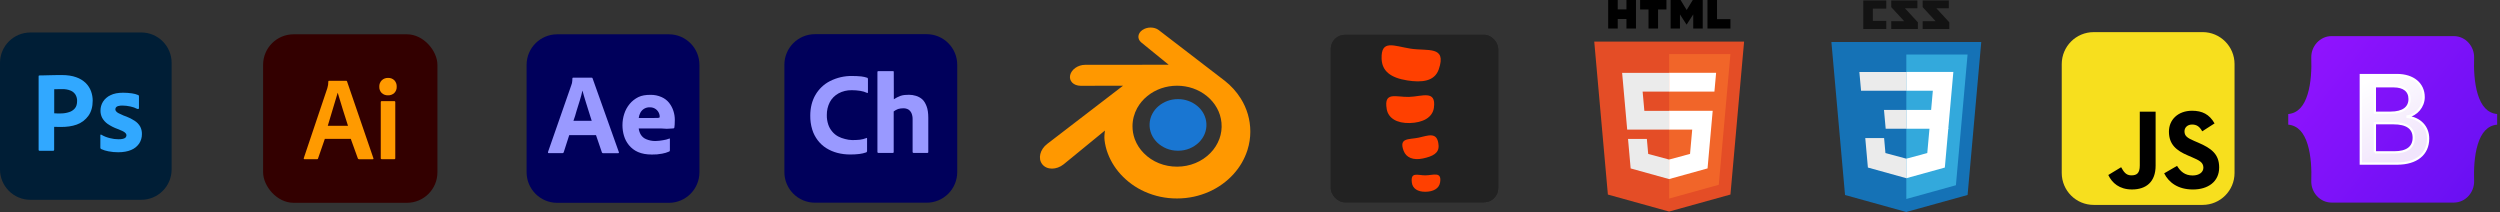 <?xml version="1.0" encoding="UTF-8"?>
<svg id="Layer_1" data-name="Layer 1" xmlns="http://www.w3.org/2000/svg" xmlns:xlink="http://www.w3.org/1999/xlink" viewBox="0 0 1105.74 93.76">
  <rect x="0" y="0" width="1105.74" height="93.76" fill="#333333" stroke="none"/>
  <defs>
    <style>
      .cls-1 {
        fill: #33a9dc;
      }

      .cls-1, .cls-2, .cls-3, .cls-4, .cls-5, .cls-6, .cls-7, .cls-8, .cls-9, .cls-10, .cls-11, .cls-12, .cls-13, .cls-14, .cls-15, .cls-16, .cls-17, .cls-18, .cls-19, .cls-20 {
        stroke-width: 0px;
      }

      .cls-2 {
        fill: #31a8ff;
      }

      .cls-3 {
        fill: #222;
      }

      .cls-4 {
        fill: url(#linear-gradient);
      }

      .cls-5 {
        fill: #000;
      }

      .cls-6 {
        fill: #1572b6;
      }

      .cls-7 {
        fill: #001e36;
      }

      .cls-8 {
        fill: #e44d26;
      }

      .cls-9 {
        fill: #131313;
      }

      .cls-10 {
        fill: #300;
      }

      .cls-11 {
        fill: #00005b;
      }

      .cls-12 {
        fill: #ebebeb;
      }

      .cls-13 {
        fill: #ff9a00;
      }

      .cls-14 {
        fill: #ff4000;
      }

      .cls-15 {
        fill: #99f;
      }

      .cls-21 {
        fill: url(#linear-gradient-2);
        stroke: #fff;
      }

      .cls-16 {
        fill: #ff9800;
      }

      .cls-17 {
        fill: #f16529;
      }

      .cls-18 {
        fill: #1976d2;
      }

      .cls-19 {
        fill: #fff;
      }

      .cls-20 {
        fill: #f7df1e;
      }
    </style>
    <linearGradient id="linear-gradient" x1="1021.38" y1="590.33" x2="1102.11" y2="526.24" gradientTransform="translate(0 613.82) scale(1 -1)" gradientUnits="userSpaceOnUse">
      <stop offset="0" stop-color="#9013fe"/>
      <stop offset="1" stop-color="#6610f2"/>
    </linearGradient>
    <linearGradient id="linear-gradient-2" x1="1046.21" y1="577.59" x2="1064.25" y2="547.07" gradientTransform="translate(0 613.82) scale(1 -1)" gradientUnits="userSpaceOnUse">
      <stop offset="0" stop-color="#fff"/>
      <stop offset="1" stop-color="#f1e5fc"/>
    </linearGradient>
  </defs>
  <g>
    <path class="cls-11" d="M360.47,15.11h49.37c7.48,0,13.54,6.05,13.54,13.54v47.46c0,7.48-6.05,13.54-13.54,13.54h-49.37c-7.48,0-13.54-6.05-13.54-13.54V28.65c0-7.48,6.05-13.54,13.54-13.54Z"/>
    <path class="cls-15" d="M383.5,61.39v5.29c.03.32-.13.61-.41.73-.99.35-1.97.57-3.03.7-1.34.16-2.68.22-4.01.22-1.91,0-3.82-.22-5.67-.7-1.72-.45-3.38-1.15-4.9-2.1-1.47-.92-2.74-2.1-3.79-3.47-1.08-1.43-1.94-3.06-2.45-4.78-.61-2.01-.89-4.08-.86-6.15,0-3.44.76-6.5,2.26-9.11,1.5-2.61,3.73-4.75,6.4-6.12,3.06-1.56,6.47-2.36,9.91-2.29,1.34,0,2.64.06,3.98.19.92.1,1.82.32,2.71.61.19.16.29.38.25.61v5.76c0,.32-.13.41-.35.32-.96-.45-2.01-.76-3.06-.92-1.24-.19-2.48-.29-3.76-.29-2.07-.03-4.11.45-5.89,1.43-1.59.89-2.93,2.2-3.79,3.82-.92,1.78-1.37,3.76-1.34,5.76-.03,1.43.19,2.83.64,4.2.38,1.15.99,2.2,1.78,3.12.7.86,1.59,1.56,2.55,2.1.96.51,1.97.89,3.06,1.15,1.02.29,2.1.45,3.15.48,1.15,0,2.33-.03,3.47-.16.96-.13,1.88-.35,2.77-.7.13-.1.22-.13.32-.06.06.1.1.22.06.35Z"/>
    <path class="cls-15" d="M395.28,49.28v17.96c0,.29-.13.41-.35.41h-6.4c-.22.03-.41-.13-.45-.35V31.8c0-.22.13-.35.41-.35h6.47c.16-.03.35.1.35.25v.1l.03,12.1c.92-.61,1.91-1.11,2.96-1.5,1.08-.38,2.33-.48,3.76-.48,1.02,0,2.04.16,2.99.45,1.02.29,1.97.8,2.8,1.5.86.76,1.47,1.82,1.97,3.12.51,1.31.76,3.03.76,5.1v15.1c0,.32-.13.45-.41.45h-6.02c-.25.03-.48-.13-.51-.38v-14.46c.03-.92-.13-1.85-.48-2.71-.29-.64-.73-1.21-1.34-1.62-.7-.41-1.53-.61-2.36-.57-.76,0-1.53.1-2.26.32-.7.29-1.37.64-1.94,1.08Z"/>
  </g>
  <g>
    <path class="cls-11" d="M246.45,15.17h49.37c7.48,0,13.54,6.05,13.54,13.54v47.46c0,7.48-6.05,13.54-13.54,13.54h-49.37c-7.48,0-13.54-6.05-13.54-13.54V28.71c0-7.48,6.05-13.54,13.54-13.54Z"/>
    <path class="cls-15" d="M263.62,59.76h-11.85l-2.42,7.52c-.06.29-.32.48-.61.45h-5.99c-.35,0-.45-.19-.35-.57l10.26-29.4c.1-.32.19-.61.32-.99.13-.67.19-1.37.19-2.07-.03-.16.1-.32.25-.35h8.25c.22,0,.38.1.41.25l11.63,32.65c.1.35,0,.51-.32.51h-6.66c-.22.03-.45-.13-.51-.35l-2.61-7.64ZM253.62,53.42h8.09c-.19-.67-.45-1.47-.73-2.29-.29-.86-.57-1.78-.86-2.74-.32-.99-.61-1.94-.92-2.93s-.61-1.91-.86-2.83c-.25-.89-.48-1.72-.7-2.48h-.06c-.29,1.37-.64,2.74-1.08,4.11-.48,1.53-.96,3.12-1.47,4.71-.41,1.62-.92,3.12-1.4,4.46ZM292.6,56.83h-10.1c.13.99.45,1.97.99,2.83.57.86,1.37,1.53,2.33,1.91,1.27.54,2.68.83,4.08.8,1.11-.03,2.23-.13,3.31-.35.99-.13,1.94-.38,2.83-.73.16-.13.25-.06.25.25v4.87c0,.13-.03.25-.06.38-.06.1-.13.16-.22.22-1.02.45-2.07.76-3.18.96-1.5.29-2.99.41-4.52.38-2.42,0-4.46-.38-6.12-1.11-1.56-.67-2.93-1.72-4.01-3.03-1.02-1.24-1.75-2.64-2.2-4.17-.45-1.5-.67-3.06-.67-4.65,0-1.72.25-3.41.8-5.06.51-1.59,1.31-3.06,2.39-4.36,1.05-1.27,2.36-2.29,3.85-3.03,1.5-.73,3.28-.99,5.32-.99,1.69-.03,3.38.29,4.94.99,1.31.57,2.45,1.43,3.34,2.55.83,1.08,1.5,2.29,1.91,3.63.41,1.27.61,2.58.61,3.89,0,.76-.03,1.43-.06,2.04-.06.61-.1,1.05-.13,1.34-.03.22-.22.41-.45.41-.19,0-.54.03-1.05.06-.51.06-1.11.1-1.85.1s-1.5-.13-2.33-.13h0ZM282.51,52.18h6.72c.83,0,1.43,0,1.82-.03.25-.03.51-.1.73-.25v-.32c0-.41-.06-.8-.19-1.18-.57-1.78-2.26-2.99-4.14-2.93-1.75-.1-3.41.83-4.24,2.42-.38.73-.61,1.5-.7,2.29Z"/>
  </g>
  <g>
    <rect class="cls-10" x="116.37" y="15.17" width="77.1" height="74.53" rx="13.49" ry="13.49"/>
    <path class="cls-13" d="M155.17,61.43h-11.5l-2.97,8.57c-.03.28-.21.42-.54.42h-5.4c-.36,0-.49-.18-.38-.53l10.41-30.93c.29-.94.44-1.92.43-2.91-.02-.16.09-.3.25-.32.03,0,.05,0,.08,0h7.56c.22,0,.34.09.38.26l11.65,33.96c.11.32.02.48-.27.48h-6.04c-.23.01-.44-.11-.54-.32l-3.13-8.67ZM144.96,55.65h8.96c-.22-.47-4.24-13.47-4.53-14.57h-.05l-4.37,14.57ZM171.59,42.16c-1.02.04-2.02-.33-2.77-1.03-.73-.74-1.11-1.76-1.06-2.79-.05-1.05.35-2.08,1.09-2.82.75-.71,1.76-1.1,2.79-1.06,1.04-.05,2.05.33,2.79,1.06.71.76,1.08,1.78,1.03,2.82.05,1.04-.33,2.05-1.06,2.79-.76.71-1.78,1.08-2.82,1.03ZM168.41,69.94v-24.79c-.03-.21.11-.4.32-.43.04,0,.07,0,.11,0h5.56c.21-.03.4.12.43.33,0,.03,0,.07,0,.1v24.84c.03.21-.11.4-.32.43-.04,0-.07,0-.11,0h-5.51c-.23.03-.45-.13-.48-.36,0-.04,0-.08,0-.12Z"/>
  </g>
  <g id="Layer_2" data-name="Layer 2">
    <g id="Surfaces">
      <g id="Photo_Surface" data-name="Photo Surface">
        <g id="Outline_no_shadow" data-name="Outline no shadow">
          <path class="cls-7" d="M13.44,14.36h49.03c7.43,0,13.44,6.01,13.44,13.44v47.13c0,7.43-6.01,13.44-13.44,13.44H13.44c-7.43,0-13.44-6.01-13.44-13.44V27.81c0-7.43,6.01-13.44,13.44-13.44Z"/>
        </g>
      </g>
    </g>
    <g id="Outlined_Mnemonics_Logos" data-name="Outlined Mnemonics Logos">
      <g id="Ps">
        <path class="cls-2" d="M17.08,66.27v-32.55c0-.22.09-.35.32-.35.54,0,1.04,0,1.77-.03.76-.03,1.55-.03,2.4-.06.85-.03,1.77-.03,2.75-.06.98-.03,1.93-.03,2.88-.03,2.59,0,4.74.32,6.52.98,1.58.54,3.04,1.42,4.24,2.59,1.01,1.01,1.8,2.25,2.31,3.61.47,1.33.73,2.69.73,4.11,0,2.72-.63,4.97-1.9,6.74-1.27,1.77-3.04,3.1-5.09,3.86-2.15.79-4.52,1.08-7.12,1.08-.76,0-1.27,0-1.58-.03s-.76-.03-1.36-.03v10.15c.03.22-.13.41-.35.44h-6.14c-.25,0-.38-.13-.38-.41ZM23.98,39.48v10.63c.44.03.85.06,1.23.06h1.68c1.23,0,2.47-.19,3.64-.57,1.01-.28,1.9-.89,2.59-1.68.66-.79.98-1.87.98-3.26.03-.98-.22-1.96-.73-2.82-.54-.82-1.3-1.46-2.21-1.8-1.17-.47-2.44-.66-3.73-.63-.82,0-1.55,0-2.15.03-.63-.03-1.08,0-1.3.03h0Z"/>
        <path class="cls-2" d="M60.73,48.18c-.95-.51-1.96-.85-3.04-1.08-1.17-.25-2.34-.41-3.54-.41-.63-.03-1.3.06-1.9.22-.41.09-.76.32-.98.63-.16.25-.25.57-.25.85s.13.57.32.82c.28.35.66.63,1.08.85.73.38,1.49.73,2.25,1.04,1.71.57,3.35,1.36,4.87,2.31,1.04.66,1.9,1.55,2.5,2.63.51,1.01.76,2.12.73,3.26.03,1.49-.41,2.97-1.23,4.21-.89,1.27-2.12,2.25-3.54,2.82-1.55.66-3.45,1.01-5.73,1.01-1.46,0-2.88-.13-4.3-.41-1.11-.19-2.21-.54-3.23-1.01-.22-.13-.38-.35-.35-.6v-5.5c0-.09.03-.22.13-.28.09-.06.19-.03.28.03,1.23.73,2.53,1.23,3.92,1.55,1.2.32,2.47.47,3.73.47s2.06-.16,2.63-.44c.51-.22.85-.76.85-1.33,0-.44-.25-.85-.76-1.27-.51-.41-1.55-.89-3.1-1.49-1.61-.57-3.1-1.33-4.49-2.28-.98-.7-1.8-1.61-2.4-2.69-.51-1.01-.76-2.12-.73-3.23,0-1.36.38-2.66,1.08-3.83.79-1.27,1.96-2.28,3.32-2.91,1.49-.76,3.35-1.11,5.6-1.11,1.3,0,2.63.09,3.92.28.95.13,1.87.38,2.72.73.13.03.25.16.32.28.03.13.06.25.06.38v5.16c0,.13-.06.25-.16.32-.28.06-.44.06-.57,0Z"/>
      </g>
    </g>
  </g>
  <g>
    <path class="cls-18" d="M521.03,43.84h-.1c-3.24,0-6.2,1.16-8.48,3.06-2.3,1.94-3.82,4.68-3.99,7.78h0c-.17,3.19,1.11,6.14,3.35,8.34,2.37,2.26,5.56,3.64,9.09,3.64h.26c3.52,0,6.72-1.38,9.08-3.64,2.25-2.2,3.53-5.16,3.35-8.35-.17-3.1-1.69-5.84-3.99-7.77-2.41-2-5.45-3.08-8.58-3.06Z"/>
    <path class="cls-16" d="M545.6,76.98c2.76-3.02,4.85-6.61,6.11-10.5l.06-.21c.83-2.62,1.25-5.35,1.24-8.09,0-5.17-1.47-10.23-4.22-14.61-1.89-3.01-4.29-5.67-7.1-7.86l-.07-.05h0l-29.15-22.38c-1.91-1.47-5.11-1.46-7.21,0-2.12,1.48-2.36,3.94-.48,5.49h0s12.12,9.86,12.12,9.86l-37,.04c-3.06,0-5.99,2.01-6.57,4.54-.6,2.58,1.47,4.72,4.65,4.73h0s18.73-.03,18.73-.03l-33.55,25.75c-3.15,2.41-4.17,6.43-2.18,8.97,2.02,2.59,6.3,2.59,9.49.02l18.24-14.92s-.27,2.02-.24,3.22h0c.02,1.21.41,3.57.99,5.42,1.26,3.98,3.37,7.63,6.2,10.71,2.96,3.25,6.57,5.86,10.58,7.66l.2.08c4.4,1.96,9.17,2.96,13.99,2.95h.27c5.04,0,9.82-1.08,14.15-3.01,4.07-1.82,7.73-4.45,10.74-7.75,0,0,.02-.03.02-.03ZM539.33,61.43c-.87,2.35-2.24,4.49-4,6.27h0c-3.76,3.83-9.02,6.01-14.71,6.01-5.7.02-10.96-2.14-14.72-5.96-1.75-1.75-3.1-3.86-3.98-6.17l-.04-.12c-.65-1.8-.98-3.7-.98-5.61,0-2.92.76-5.65,2.07-8.04,1.13-2.03,2.63-3.82,4.43-5.28l.03-.03c3.65-2.98,8.3-4.59,13.17-4.59,4.87,0,9.52,1.59,13.17,4.56,1.86,1.52,3.37,3.31,4.47,5.3,1.08,1.91,1.8,4.16,2.02,6.55v.06c.22,2.39-.1,4.8-.93,7.06Z"/>
  </g>
  <g>
    <g>
      <rect class="cls-3" x="588.58" y="15.38" width="74.1" height="74.1" rx="6.3" ry="6.3"/>
      <rect class="cls-3" x="588.58" y="15.38" width="74.1" height="74.1" rx="6.3" ry="6.3"/>
    </g>
    <g id="i">
      <path class="cls-14" d="M611.08,26c.18,5.41,3.92,8.41,11.39,9.58,6.33.99,12.04.49,13.9-4.94,3.63-10.57-4.99-7.94-12.45-9.12-7.47-1.17-13.13-4.22-12.84,4.47Z"/>
      <path class="cls-14" d="M613.33,48.22c.69,4.04,4.46,6.35,10.22,6.2,5.76-.16,10.06-2.41,10.66-6.77,1.1-8.07-5.25-4.95-11.01-4.79-5.76.16-11.23-2.57-9.86,5.36Z"/>
      <path class="cls-14" d="M620.82,66.71c1.14,3.02,4.28,4.29,8.53,3.38,4.24-.9,7.17-2.31,6.93-5.75-.43-6.36-4.62-4.36-8.86-3.45-4.24.9-8.83-.1-6.6,5.82Z"/>
      <path class="cls-14" d="M624.46,80.8c.33,2.55,2.53,4.05,5.98,4.02,3.45-.03,6.06-1.39,6.51-4.12.83-5.05-3.03-3.17-6.48-3.14-3.45.03-6.67-1.76-6.01,3.24Z"/>
    </g>
  </g>
  <g>
    <path class="cls-20" d="M926.03,14.2h48.17c7.81,0,14.13,6.33,14.13,14.13v48.17c0,7.81-6.33,14.13-14.13,14.13h-48.17c-7.81,0-14.13-6.33-14.13-14.13V28.34c0-7.81,6.33-14.13,14.13-14.13Z"/>
    <path class="cls-5" d="M932.47,77.41l5.7-3.45c1.1,1.95,2.1,3.6,4.5,3.6s3.75-.9,3.75-4.4v-23.78h7v23.88c0,7.25-4.25,10.54-10.44,10.54-5.6,0-8.84-2.9-10.49-6.4M957.2,76.66l5.7-3.3c1.5,2.45,3.45,4.25,6.9,4.25,2.9,0,4.75-1.45,4.75-3.45,0-2.4-1.9-3.25-5.1-4.65l-1.75-.75c-5.05-2.15-8.39-4.85-8.39-10.54,0-5.25,4-9.24,10.24-9.24,4.45,0,7.65,1.55,9.94,5.6l-5.45,3.5c-1.2-2.15-2.5-3-4.5-3s-3.35,1.3-3.35,3c0,2.1,1.3,2.95,4.3,4.25l1.75.75c5.95,2.55,9.29,5.15,9.29,10.99,0,6.3-4.95,9.74-11.59,9.74s-10.69-3.1-12.74-7.15"/>
  </g>
  <g>
    <path class="cls-8" d="M771.41,18.39l-6.04,67.65-27.14,7.53-27.07-7.52-6.03-67.66h66.29Z"/>
    <path class="cls-17" d="M738.27,87.81l21.93-6.08,5.16-57.81h-27.1v63.89Z"/>
    <path class="cls-12" d="M726.53,40.52h11.74v-8.29h-20.81l.2,2.23,2.04,22.87h18.57v-8.3h-10.98l-.76-8.5ZM728.4,61.46h-8.33l1.16,13.03,17,4.72h.04v-8.64h-.04s-9.24-2.49-9.24-2.49l-.59-6.62h0Z"/>
    <path class="cls-5" d="M711.29,0h4.22v4.17h3.86V0h4.22v12.62h-4.22v-4.22h-3.86v4.22h-4.22V0ZM729.13,4.18h-3.71V0h11.64v4.18h-3.71v8.43h-4.22V4.18h0ZM738.91,0h4.4l2.7,4.43,2.7-4.43h4.4v12.62h-4.2v-6.25l-2.9,4.49h-.07l-2.9-4.49v6.25h-4.13V0ZM755.21,0h4.22v8.45h5.93v4.17h-10.15V0Z"/>
    <path class="cls-19" d="M738.24,57.31h10.22l-.96,10.76-9.26,2.5v8.63l17.01-4.72.12-1.4,1.95-21.85.2-2.23h-19.29v8.3ZM738.24,40.5v.02h20.04l.17-1.87.38-4.21.2-2.23h-20.79v8.28h0Z"/>
  </g>
  <g>
    <path class="cls-9" d="M861.95,3.66h-5.5l5.72,6.21v2.96h-11.78v-3.46h5.72l-5.72-6.21V.2h11.56v3.46ZM848.05,3.66h-5.5l5.72,6.21v2.96h-11.78v-3.46h5.72l-5.72-6.21V.2h11.56v3.46ZM834.29,3.8h-5.94v5.42h5.94v3.61h-10.16V.2h10.16s0,3.61,0,3.61Z"/>
    <path class="cls-6" d="M816.05,86.24l-6.03-67.66h66.28l-6.04,67.65-27.14,7.53-27.07-7.51Z"/>
    <path class="cls-1" d="M843.16,88.01l21.93-6.08,5.16-57.81h-27.09v63.89Z"/>
    <path class="cls-19" d="M843.15,48.63h10.98l.76-8.5h-11.74v-8.3h20.81l-.2,2.23-2.04,22.87h-18.57v-8.3Z"/>
    <path class="cls-12" d="M843.2,70.18h-.04s-9.24-2.49-9.24-2.49l-.59-6.62h-8.33l1.16,13.03,17,4.72h.04v-8.64h0Z"/>
    <path class="cls-19" d="M853.43,56.58l-1,11.11-9.25,2.5v8.63l17.01-4.71.13-1.4,1.44-16.13h-8.33Z"/>
    <path class="cls-12" d="M843.18,31.84v8.3h-20.04l-.17-1.86-.38-4.21-.2-2.23s20.79,0,20.79,0ZM843.15,48.63v8.3h-9.12l-.17-1.86-.38-4.21-.2-2.23h9.87Z"/>
  </g>
  <path class="cls-4" d="M1022.27,25.59c-.17-5.01,3.73-9.62,9-9.62h54.02c5.27,0,9.17,4.62,9,9.62-.17,4.81.05,11.04,1.62,16.12,1.57,5.09,4.22,8.31,8.57,8.73v4.69c-4.34.41-7,3.63-8.57,8.73-1.57,5.08-1.78,11.31-1.62,16.12.17,5.01-3.73,9.62-9,9.62h-54.02c-5.27,0-9.17-4.62-9-9.62.17-4.81-.05-11.04-1.62-16.12-1.57-5.09-4.23-8.31-8.57-8.73v-4.69c4.34-.41,7-3.63,8.57-8.73,1.57-5.08,1.79-11.31,1.62-16.12Z"/>
  <path class="cls-21" d="M1060.27,72.35c8.53,0,13.68-4.18,13.68-11.07,0-5.21-3.67-8.98-9.12-9.58v-.22c4-.65,7.14-4.37,7.14-8.52,0-5.92-4.67-9.77-11.79-9.77h-16.01v39.16h16.1ZM1050.41,38.16h8.28c4.5,0,7.06,2.01,7.06,5.64,0,3.88-2.97,6.05-8.37,6.05h-6.98v-11.7ZM1050.41,67.39v-12.89h8.23c5.89,0,8.95,2.17,8.95,6.4s-2.97,6.49-8.59,6.49h-8.59Z"/>
</svg>